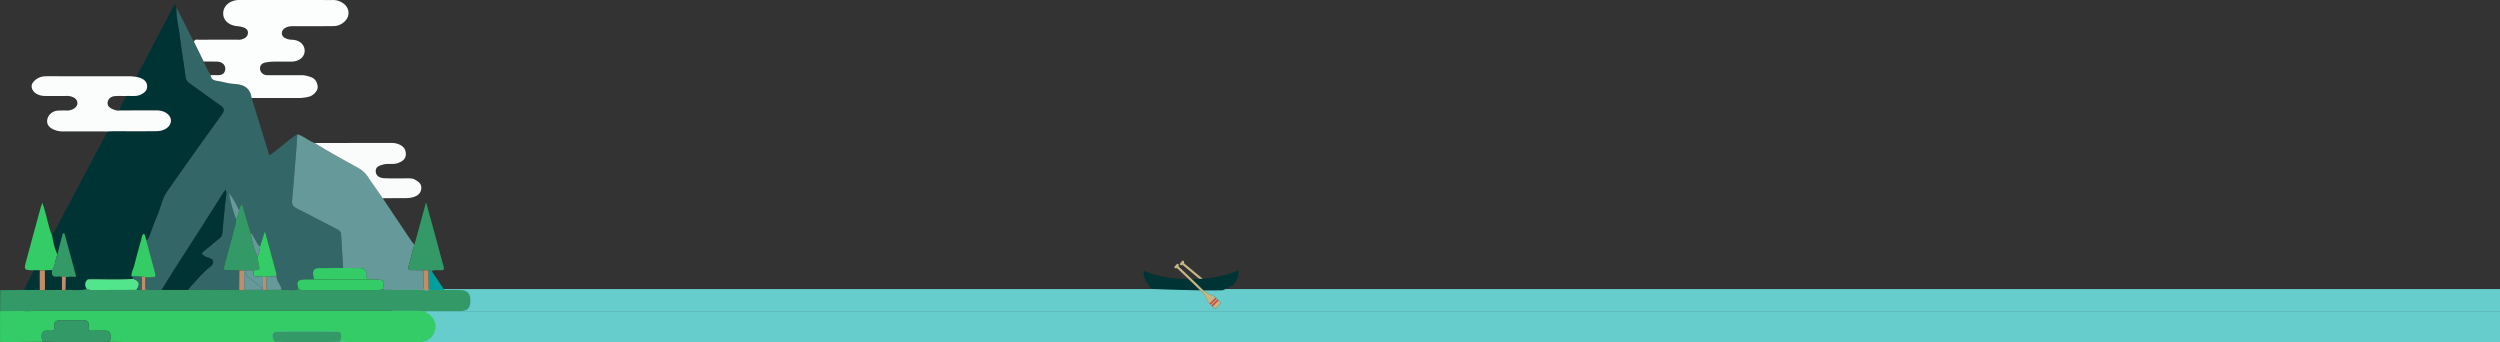 <svg xmlns="http://www.w3.org/2000/svg" viewBox="0 0 3879.33 531.42"><rect x="0" y="0" width="3879.33" height="531.42" fill="#333333" stroke="none"/><defs><style>.cls-1{fill:#414651;}.cls-2{fill:#c5b683;}.cls-3{fill:#6cc;}.cls-4{fill:#366;}.cls-15,.cls-5{fill:#033;}.cls-6{fill:#3c6;}.cls-7{fill:#396;}.cls-8{fill:#699;}.cls-9{fill:#fcfdfd;}.cls-10{fill:#fbfcfc;}.cls-11{fill:#fafcfc;}.cls-12{fill:#c3f4ce;}.cls-13{fill:#019f9e;}.cls-14{fill:#52e68c;}.cls-15{stroke:#033;stroke-miterlimit:10;stroke-width:0.1px;}.cls-16{fill:none;}.cls-17{fill:#c08d67;}.cls-18{fill:#00788a;}.cls-19{fill:#e4443e;}.cls-20{fill:#ed443d;}</style></defs><g id="Layer_2" data-name="Layer 2"><g id="Layer_1-2" data-name="Layer 1"><g id="ZngLAO.tif"><path class="cls-1" d="M1875.29,437.22c2.49,2,4.91,4,7.33,6.08a5.45,5.45,0,0,0,1.79,1c2.34.83,4.65,1.76,7,2.49a21.73,21.73,0,0,1,9,5.06"/><path class="cls-2" d="M1882.37,452.57c-2.07-4.64-6.27-7.17-9.88-10.23-10.19-8.66-20.53-17.16-30.81-25.72-2-1.67-4-3.32-6-5-.56-.47-1.18-.92-1.81-.34-.93.87-1.51.24-2.23-.27-1-.73-1.19-1.42-.29-2.41s1.88-2.32,2.84-3.46c.38-.46.81-1.2,1.49-.7s2.16,1,1.72,2.14c-.65,1.66.36,2.28,1.3,3.07,12.48,10.4,25.09,20.64,37.37,31.26a39.72,39.72,0,0,0,14.84,8.16c2.61.79,5.27,1.56,7.09,3.84"/></g><rect class="cls-3" x="389.66" y="483.01" width="3489.67" height="48.41"/><rect class="cls-3" x="608.97" y="448.55" width="3270.36" height="35.01"/><path class="cls-4" d="M273.67,11.36q12.49,24.69,25,49.39c.71,1.4,1.58,2.72,2.37,4.08L316.09,95.5c3.21,7.25,6.37,14.53,10.84,21.13.7,5.64,4,8,9.56,8.78,9.05,1.27,17.93,4.35,27,4.84,14.76.78,24.87,6,27,21.82l27.47,89.09c15.74-10.34,28.15-23.59,43.55-32.82-.66,9.1-1.25,18.19-2,27.27-2,25.37-4,50.74-6.28,76.08-.54,6.05,1.92,9.08,7.2,11.73,21.14,10.6,42,21.75,63.07,32.48,3.47,1.77,5.61,3.75,5.84,7.78,1,17.4,2.11,34.79,3.19,52.18-12.66,0-25.32.16-38,.11-6.6,0-9.36,3.31-8.83,9.6.23,2.65.93,5.26,1.41,7.89-4.85,0-9.7,0-14.55.08-11,.15-13.61,4.31-9.21,14.79-8.55,3.42-17.43,1-26.15,1.5-1.05-8.55-10-14.53-7.88-24.11-5.89-21.69-11.79-43.37-18.21-67l-7.59,23.64c-2.66-1.24-3.49-3.92-5-6.12-3.47-5-4.73-11.48-9.85-15.45l-13.21-45.15-4.7,9.82c-4.59-8.95-8.73-18.17-15.7-25.86A280,280,0,0,0,366.1,339.9a43.34,43.34,0,0,1-1.6,12c-5.3,19.17-10.45,38.39-15.6,57.61-2.62,9.78-2.56,9.75,7.16,9.84,5.11,0,10.22.27,15.33.41q-.15,15.07-.31,30.15l-79.69-.08q13.26-15.73,27.88-30.22c4.17-4.12,11.45-7.69,11.35-12.95-.13-6.22-8.89-6.38-13.74-9.36s-4.71-4.61-.25-8c8.14-6.13,15.61-13.16,23.72-19.34,3.15-2.4,4.27-4.87,4.59-8.68q2.18-25.65,5-51.22c.52-4.66,2.28-9.21,0-15.45-1.51,2-2.52,3.16-3.34,4.45-12.79,20.12-25.51,40.3-38.35,60.4-11.86,18.56-23.9,37-35.73,55.59-7.33,11.51-14.41,23.18-21.6,34.78-8.54-.48-17.24,1.89-25.62-1.48l-.1-18c2.41,0,4.83,0,7.24,0,9.52,0,9.87-.35,7.48-9.31q-6.52-24.45-13.13-48.87c2.64-.23,3.46-2.28,4.24-4.31,4.34-11.3,8.27-22.77,13.07-33.87,5.23-12.07,7.29-25.68,14.8-36.48,28.07-40.35,56.74-80.27,85.44-120.17,4.37-6.09,3.42-9.62-2.44-13.71-16.3-11.39-32.31-23.19-48.43-34.83a12.77,12.77,0,0,1-5.59-9.28c-3-22-6.5-44-9.39-66.06C276.73,39.45,273.08,25.64,273.67,11.36Z"/><path class="cls-5" d="M273.67,11.36c-.59,14.28,3.06,28.09,4.9,42.1,2.89,22.05,6.43,44,9.39,66.06a12.77,12.77,0,0,0,5.59,9.28c16.12,11.64,32.13,23.44,48.43,34.83,5.86,4.09,6.81,7.62,2.44,13.71-28.7,39.9-57.37,79.82-85.44,120.17-7.51,10.8-9.57,24.41-14.8,36.48-4.8,11.1-8.73,22.57-13.07,33.87-.78,2-1.6,4.08-4.24,4.31-1.33-3-.9-6.79-3.7-9.22-3.42,2-3,5.33-3.76,8-3.92,13.88-7.73,27.8-11.3,41.77-1.37,5.37-4.79,10.27-3.93,16.17l2.85,3.79c-23.12,1.66-46.28.44-69.42.65l-1.48.27c-5.21,4.6-4.76,9.69-1.33,15-11,2.94-22.09.85-33.13,1.23l.33-19.73a43.86,43.86,0,0,1,15.58-.37l-.14.05a16.71,16.71,0,0,0-.14-3.95q-8.11-30.24-16.4-60.45c-.38-1.36-.19-3.41-3.35-3.45-2.83,10.9-5.7,22-8.57,33a106.75,106.75,0,0,1-8-29.18l79.8-150.45c2-3.8,4-7.63,5.94-11.45,2.95-.11,5.9-.31,8.85-.32,22.61,0,45.22.17,67.82-.12,12.42-.16,21.73-7.4,21.89-16.07s-9.22-16-21.65-16.11c-19.1-.18-38.21.07-57.31.13-.33-9,6.82-14.82,9.63-22.48,7.44-.49,15.14,1.21,22.25-2.09,5.54-2.56,10.3-6.14,10.14-13.13-.15-6.47-4.3-10.13-9.76-12.51a42.25,42.25,0,0,0-6.14-1.72c1.81-7.4,6.28-13.54,9.72-20.14,15.39-29.47,31-58.82,46.5-88.25C270.72,7.13,272.24,5.42,273.67,11.36Z"/><path class="cls-6" d="M353.43,530.77c-13.71.08-27.42-.09-41.12.24"/><path class="cls-6" d="M195.6,530.76c-9.12-.11-18.24-.26-27.35-.39,5.2-3.46,4.06-8.51,2.62-13s-5.69-4.24-9.56-4.21c-5.93,0-11.86-.18-17.78.07-4.94.2-7.43-.5-6.09-6.64,1.4-6.46-1.67-10-9-9.73-11.57.37-23.17.15-34.76,0-6.33-.07-10.51,2.72-9.22,9.08,1.66,8.23-3.09,7.35-8.11,7.24-4-.08-8.6-.81-10.61,3.84s-1.54,9.47,2.4,13.36c-8.79.11-58.69.51-68.06.17-.1-27,0-39.48,0-46.79-2.1-3.17,29.83-1.27,41.78-.95,5.38-.11,10.75-.31,16.13-.31q294.51,0,589,0c4.58,0,9.15.22,13.72.34.13,2.31,2.07,2.86,3.64,3.86,9.43,6,13.44,16.54,10.39,27.12-2.81,9.78-12.19,16.89-23.06,16.93q-47.22.18-94.45,0c-9.95,0-19.89-.29-29.84-.45,3.94-10.42,2.66-15.64-4.38-15.7q-46.47-.36-92.93,0c-6.09,0-8.58,4.14-6.77,9.88a64,64,0,0,0,2.51,5.94l-6.6.6L369,530.82"/><path class="cls-7" d="M.32,450.24c12.33-.25,24.66-.22,37-.31H61.68c2.65.38,5.3,1.77,7.94,0l26.29-.06c1.91,1.46,3.83.79,5.76,0,11-.38,22.18,1.71,33.13-1.23,2.34.47,4.68,1.35,7,1.35,23.34,0,46.67-.1,70-.18l8.43.05c2.21,1.19,4.13,1.42,5.12-1.52,8.38,3.37,17.08,1,25.62,1.48l40.39,0,79.69.08c2.64,1.4,5.29,1.06,7.95.07l29.11-.21c1.69.64,3.37,1.62,5.14.18l23.9-.07c8.72-.52,17.6,1.92,26.15-1.5,3.14,2,6.67,1.73,10.15,1.73l110.3,0c3.5,0,7,.16,10.08-2,2.1,2.38,4.93,1.82,7.57,1.82q27.92,0,55.82-.07c2.64.36,5.26,1.51,7.9,0l24.34,0c8.08.08,16.17.11,24.25.23,11.39.17,16.23,5,16.26,16.26,0,11.73-4.28,16.26-15.88,16.33-17.79.1-35.58.05-53.36.07-4.57-.12-9.14-.34-13.72-.34q-294.51,0-589,0c-5.38,0-10.75.2-16.13.31l-7.56-.12h-2c-10.73,0-21.46.2-32.18.06"/><path class="cls-8" d="M657.25,449.85q-27.9,0-55.82.07c-2.64,0-5.47.56-7.56-1.82,3.63-11.53,1.57-14.31-10.57-14.36-3.45,0-6.9-.1-10.35-.15-2.92-1.56-5.34-3.24-4.83-7.3,1-8-3.76-10.34-10.7-10.34-8.31,0-16.62-.06-24.93-.09-1.08-17.39-2.2-34.78-3.19-52.18-.23-4-2.37-6-5.84-7.78-21.07-10.73-41.93-21.88-63.07-32.48-5.28-2.65-7.74-5.68-7.2-11.73,2.25-25.34,4.24-50.71,6.28-76.08.73-9.08,1.32-18.17,2-27.27,9.76,2.9,17.3,10.17,26.82,13.54,21.94,14,45,26.08,67.58,38.83A42.16,42.16,0,0,1,571,274.63c7.35,11.19,15.24,22,22.91,33q22,32.85,44,65.69c1.18,1.76,3.71,4.45,4.79,6.28,1.06,2-.69,3.22-1.29,5.42-2.53,9.33-4.62,18.78-7.37,28-1.51,5.08.38,6.25,4.91,6.2,6.19-.08,12.39.12,18.58.2Z"/><path class="cls-9" d="M316.09,95.5,301,64.83c1.27-4.61,5.09-3.16,8.05-3.18,19.41-.1,38.82,0,58.22-.06,2.16,0,4.41.34,6.45-.16,5.45-1.35,10.65-3.86,11-10.14.34-5.8-4.32-8.23-9.33-9.48a46.79,46.79,0,0,0-7.13-1.21c-13.06-1.21-21.68-8.78-21.9-19.35-.22-10.87,8.43-19.51,21.21-21.1A39,39,0,0,1,372.45,0Q444,0,515.58.06a28.36,28.36,0,0,1,8.75,1c11.7,3.86,17.72,12.19,16.25,21.88-1.37,9-11.74,17.43-22.46,17.55-21,.25-42,.15-63.07.11-4.1,0-8,.36-11.71,2.36s-6.07,4.7-6,8.83c.07,4.31,3.22,6.57,6.83,8.14a26.64,26.64,0,0,0,9.46,1.76c11.49.59,19.24,7.76,19.12,17.43-.12,9.23-8.62,16.28-20.11,16.44-10,.13-19.95,0-29.92.1a86.49,86.49,0,0,0-9.57,1.08c-6.31.82-10.42,4.66-9.56,10.75.79,5.63,5.31,9.14,11.58,9.15,17.52,0,35,.16,52.56,0,5.28,0,10.1,1.32,14.91,3.1,7,2.59,9.83,8.34,10.29,15.08.41,6-6.68,13.67-13.75,15.27A66.56,66.56,0,0,1,464,152.12c-24.53-.16-49.06-.06-73.59-.05-2.09-15.82-12.2-21-27-21.82-9.05-.49-17.93-3.57-27-4.84-5.6-.78-8.86-3.14-9.56-8.78,3.48,0,7-.07,10.45,0,6.77.22,11.69-2.07,12.26-9.53.48-6.34-5.06-11.3-12.65-11.49C330,95.47,323.06,95.54,316.09,95.5Z"/><path class="cls-10" d="M212.4,119.52a42.25,42.25,0,0,1,6.14,1.72c5.46,2.38,9.61,6,9.76,12.51.16,7-4.6,10.57-10.14,13.13-7.11,3.3-14.81,1.6-22.25,2.09-5.66,0-11.34-.22-17,.12-5.86.35-10.67,3.25-11.81,9.17s3,9.2,8.18,11.32c3.57,1.45,7.11,2.46,11,1.87,19.1-.06,38.21-.31,57.31-.13,12.43.11,21.81,7.38,21.65,16.11s-9.47,15.91-21.89,16.07c-22.6.29-45.21.09-67.82.12-2.95,0-5.9.21-8.85.32-22.89,0-45.78-.08-68.67,0a35.22,35.22,0,0,1-12.65-2.07c-9-3.34-13.14-8.82-12.07-15.85,1.21-7.88,8.42-14.07,17-14.41,4.57-.17,9.16-.24,13.73-.07a19.31,19.31,0,0,0,10.71-3.05c7.11-4.21,7.24-12.65.16-16.88a21.76,21.76,0,0,0-11.63-2.71c-11.31.1-22.63.19-33.93,0s-19.87-6.56-20.25-14.72c-.32-6.9,9.6-15.19,19.65-15.71,8.59-.45,17.23-.13,25.84-.14q50.91,0,101.8,0A79.54,79.54,0,0,1,212.4,119.52Z"/><path class="cls-11" d="M593.87,307.62c-7.67-11-15.56-21.8-22.91-33a42.16,42.16,0,0,0-15.11-13.92c-22.63-12.75-45.64-24.87-67.58-38.83q59.37,0,118.75-.08a30.21,30.21,0,0,1,11.83,2.1c6.42,2.69,10.64,7,10.92,14.51.29,7.88-4.68,11.45-11,14.17-7.68,3.31-16,.6-23.92,2.7-6.2,1.65-12.16,3.42-11.81,10.71.36,7.5,6.78,10.25,13.21,10.55,12.09.57,24.23.26,36.34.22,3.81,0,7.7-.05,11,1.85,5.17,2.93,10.49,6.2,10.18,13.23-.33,7.42-5,11.58-11.69,13.8-6.24,2.08-12.73,1.83-19.19,1.82C613.25,307.45,603.56,307.56,593.87,307.62Z"/><path class="cls-7" d="M645.21,371.94c5.27-18.63,10.25-37.34,15.91-58.22,4.91,17.85,9.26,33.53,13.53,49.22,4.6,16.89,9,33.83,13.78,50.68,1.25,4.41.22,5.74-4.29,5.81-4.74.07-9.68-1.21-14.23,1.22l-5.15-1.1-7.24-.11c-6.19-.08-12.39-.28-18.58-.2-4.53.05-6.42-1.12-4.91-6.2,2.75-9.25,4.84-18.7,7.37-28"/><path class="cls-6" d="M80.94,365.84A106.75,106.75,0,0,0,89,395c-3.34,7.9-3.19,17-8.15,24.34l-11.17.31-7.9.05-9.32-.22c-15.56-.43-15.64-.45-11.61-15.42q10.81-40.14,21.81-80.22c.74-2.74,1.78-5.41,3-9.12C72.19,332.16,74.19,349.72,80.94,365.84Z"/><path class="cls-7" d="M68.16,530.36c-3.94-3.89-4.47-8.6-2.4-13.36s6.62-3.92,10.61-3.84c5,.11,9.77,1,8.11-7.24-1.29-6.36,2.89-9.15,9.22-9.08,11.59.14,23.19.36,34.76,0,7.31-.24,10.38,3.27,9,9.73-1.34,6.14,1.15,6.84,6.09,6.64,5.92-.25,11.85,0,17.78-.07,3.87,0,8.18-.17,9.56,4.21s2.58,9.57-2.62,13l-14.4.89L85,530.66C79.37,530.6,73.77,530.46,68.16,530.36Z"/><path class="cls-7" d="M425.87,530.41a64,64,0,0,1-2.51-5.94c-1.81-5.74.68-9.85,6.77-9.88q46.46-.27,92.93,0c7,.06,8.32,5.28,4.38,15.7C493.58,531.26,459.72,531.07,425.87,530.41Z"/><path class="cls-12" d="M369,530.82l50.32.19"/><path class="cls-5" d="M52.44,419.5l9.32.22q0,15.11-.08,30.23l-24.37,0Q44.89,434.72,52.44,419.5Z"/><path class="cls-13" d="M664.76,419.55l5.15,1.1,19.58,29.28-24.34,0Z"/><path class="cls-14" d="M32.28,482.67h0Z"/><path class="cls-15" d="M291.39,449.78l-40.39,0c7.19-11.6,14.27-23.27,21.6-34.78,11.83-18.58,23.87-37,35.73-55.59,12.84-20.1,25.56-40.28,38.35-60.4.82-1.29,1.83-2.45,3.34-4.45,2.24,6.24.48,10.79,0,15.45q-2.87,25.57-5,51.22c-.32,3.81-1.44,6.28-4.59,8.68-8.11,6.18-15.58,13.21-23.72,19.34-4.46,3.35-4.54,5,.25,8s13.61,3.14,13.74,9.36c.1,5.26-7.18,8.83-11.35,12.95Q304.62,434,291.39,449.78Z"/><path class="cls-7" d="M371.39,419.71c-5.11-.14-10.22-.37-15.33-.41-9.72-.09-9.78-.06-7.16-9.84,5.15-19.22,10.3-38.44,15.6-57.61a43.34,43.34,0,0,0,1.6-12,23.12,23.12,0,0,0,4.64-14.45l4.7-9.82,13.21,45.15c2.42,13.26,5.53,26.32,11,38.72.55,3.38.93,6.8,1.69,10.13,2.14,9.36,2.2,9.34-7.49,9.76l-13.48,0a6.06,6.06,0,0,0-1.59.18Z"/><path class="cls-6" d="M573,433.59c3.45.05,6.9.13,10.35.15,12.14.05,14.2,2.83,10.57,14.36-3.07,2.14-6.59,2-10.09,2l-110.3,0c-3.48,0-7,.28-10.15-1.73-4.4-10.48-1.82-14.64,9.21-14.79,4.85-.06,9.7-.05,14.55-.07Z"/><path class="cls-6" d="M573,433.59l-85.86-.12c-.48-2.64-1.18-5.25-1.41-7.9-.53-6.29,2.23-9.63,8.83-9.6,12.66,0,25.32-.07,38-.11,8.31,0,16.62.09,24.93.09,6.94,0,11.7,2.34,10.7,10.34C567.61,430.35,570,432,573,433.59Z"/><path class="cls-6" d="M204.18,428.9c-.86-5.91,2.56-10.81,3.93-16.18,3.57-14,7.38-27.89,11.3-41.77.76-2.67.34-6,3.76-8,2.8,2.43,2.37,6.22,3.7,9.22Q233.44,396.6,240,421c2.39,9,2,9.36-7.48,9.31-2.41,0-4.83,0-7.24,0-1.41-1.59-3.17-1.1-4.9-.84Z"/><path class="cls-6" d="M393.81,419.39c9.68-.42,9.62-.4,7.48-9.76-.76-3.33-1.14-6.75-1.69-10.12,1.69-5.63,3.57-11.22,3.9-17.16l7.59-23.64c6.42,23.64,12.32,45.32,18.21,67-.7,3.57-3.49,3.31-6.13,3.38-3.41.08-6.82.23-10.23.35l-4.78.07c-2.1-.13-4.2-.36-6.3-.39C392.2,429,392.2,429,393.81,419.39Z"/><path class="cls-16" d="M316.09,95.5c7,0,13.94,0,20.9.15,7.59.19,13.13,5.15,12.65,11.49-.57,7.46-5.49,9.75-12.26,9.53-3.48-.11-7,0-10.45,0C322.46,110,319.3,102.75,316.09,95.5Z"/><path class="cls-8" d="M413,429.45c3.4-.12,6.81-.27,10.22-.35,2.64-.07,5.43.19,6.13-3.38-2.09,9.58,6.83,15.56,7.88,24.11l-23.9.07Z"/><path class="cls-17" d="M371.39,419.71l7.34-.16.3,30.38c-2.66,1-5.31,1.33-7.95-.07Q371.23,434.79,371.39,419.71Z"/><path class="cls-8" d="M370.74,325.45a23.12,23.12,0,0,1-4.64,14.45A280,280,0,0,1,355,299.59C362,307.28,366.15,316.5,370.74,325.45Z"/><path class="cls-8" d="M403.5,382.35c-.33,5.94-2.21,11.53-3.9,17.16-5.42-12.41-8.53-25.47-11-38.73,5.12,4,6.38,10.41,9.85,15.45C400,378.43,400.84,381.11,403.5,382.35Z"/><path class="cls-17" d="M220.38,429.5c1.73-.26,3.49-.75,4.9.84q0,9,.1,18c-1,2.94-2.91,2.71-5.12,1.52Z"/><path class="cls-7" d="M80.83,419.36c5-7.36,4.81-16.44,8.15-24.34,2.87-11.07,5.74-22.15,8.57-33,3.16,0,3,2.09,3.35,3.45q8.28,30.21,16.4,60.45a16.71,16.71,0,0,1,.14,3.95l.14-.05a43.74,43.74,0,0,0-15.56.37c-1.92-1.31-3.94-1.15-6-.36-1.82-.19-3.72-.81-5.46-.51C82.37,430.68,79.05,427.59,80.83,419.36Z"/><path class="cls-14" d="M211.83,449.81c-23.34.08-46.67.2-70,.18-2.34,0-4.68-.88-7-1.35-3.43-5.35-3.88-10.44,1.33-15a2.38,2.38,0,0,0,1.48-.27c23.14-.21,46.3,1,69.42-.65C216.56,436.45,217.7,440.51,211.83,449.81Z"/><path class="cls-16" d="M186.28,171.45c-3.87.59-7.41-.42-11-1.87-5.21-2.12-9.32-5.36-8.18-11.32s5.95-8.82,11.81-9.17c5.64-.34,11.32-.11,17-.12C193.1,156.63,186,162.44,186.28,171.45Z"/><path class="cls-4" d="M211.83,449.81c5.87-9.3,4.73-13.36-4.8-17.13l-2.85-3.79,16.2.61-.12,20.36Z"/><path class="cls-17" d="M96,429.78c2.07-.79,4.09-.95,6,.36q-.19,9.87-.35,19.73c-1.93.78-3.85,1.45-5.76,0Q96,439.83,96,429.78Z"/><path class="cls-18" d="M137.61,433.33a2.38,2.38,0,0,1-1.48.27Z"/><path class="cls-17" d="M117.58,429.77l-.14.05Z"/><path class="cls-5" d="M96,429.78q0,10.05-.1,20.08l-26.29.06q0-15.12,0-30.25l11.17-.31c-1.78,8.23,1.54,11.32,9.72,9.91C92.29,429,94.19,429.59,96,429.78Z"/><path class="cls-8" d="M379,449.93l-.3-30.38a6.06,6.06,0,0,1,1.59-.18A10.76,10.76,0,0,0,385,429.62c7.87,5.93,15.3,12.45,22.91,18.73a2.92,2.92,0,0,1,.27,1.37Z"/><path class="cls-17" d="M69.66,419.67c-.29,9.83.45,20,0,30.25-2.84,1.46-5.36.72-7.94,0,.29-10.26-.43-20.12.08-30.22C64.38,420,67.05,419.37,69.66,419.67Z"/><path class="cls-17" d="M664.76,419.55l.39,30.34c-2.64,1.47-5.26.32-7.9,0l.27-30.41Z"/><path class="cls-17" d="M408.14,449.72a2.92,2.92,0,0,0-.27-1.37q.15-9.42.29-18.83l4.78-.07q.18,10.23.34,20.45C411.51,451.34,409.83,450.36,408.14,449.72Z"/><path class="cls-8" d="M408.16,429.52q-.15,9.42-.29,18.83c-7.61-6.28-15-12.8-22.91-18.73a10.76,10.76,0,0,1-4.64-10.25l13.48,0c-1.6,9.62-1.6,9.6,8.06,9.74C404,429.16,406.06,429.39,408.16,429.52Z"/><g id="UotMCa.tif"><path class="cls-5" d="M1900.34,449.07a9.45,9.45,0,0,1-5.34,1.46c-1.24,0-2.23,0-7.44.05h-.2c-2.47,0-28.78.66-100.23-2.28-2.76-3.56-7.12-8.6-8.37-11.15,0,0-2.71-3.26-3.87-11.22-.2-1.35-.28-2.72-.42-4.07s.18-1.71,1.6-1.12a138.29,138.29,0,0,0,23.61,7.44,201.8,201.8,0,0,0,32.64,4.49c6.51.37,13,.7,19.52.5,20.18-.64,40.09-3,59.32-9.58a77.13,77.13,0,0,0,9.25-3.63c1.17-.58,1.8-.5,1.75,1.06a31.92,31.92,0,0,1-8.85,21.52"/><path class="cls-19" d="M1873,450.34h-22.26"/></g><g id="ZngLAO.tif-2" data-name="ZngLAO.tif"><path class="cls-1" d="M1880.12,474a2.16,2.16,0,0,0,1.44,1.44c.74.75,1.46,1.52,2.23,2.24,1.55,1.45,2.46,1.45,4-.08s2.9-3.08,4.37-4.6c2.43-2.5,2.44-3.07,0-5.47-.48-.48-1-.92-1.5-1.39a2.12,2.12,0,0,0-1.4-1.24l-1.5-1.5a2.21,2.21,0,0,0-1.32-1.22c-1.66-2.4-4.26-3.36-6.81-4.32a39.74,39.74,0,0,1-14.23-9.17c-11.52-11.46-23.38-22.56-35.1-33.8-.89-.85-1.85-1.55-1.09-3.15.52-1.1-.85-1.66-1.56-2.26s-1.13.17-1.54.59c-1,1.08-2,2.24-3.07,3.26s-.87,1.62.12,2.42c.68.56,1.21,1.23,2.21.43.66-.53,1.25,0,1.78.47,1.88,1.81,3.79,3.59,5.67,5.4,9.66,9.26,19.38,18.46,29,27.81,3.39,3.31,7.4,6.13,9.14,10.9.84,2.32,2.19,4.46,3.21,6.72a9.29,9.29,0,0,0,3,3.75c.25.65,1,.79,1.4,1.23Z"/><path class="cls-2" d="M1877.1,471.19a9.29,9.29,0,0,1-3-3.75c-1-2.26-2.37-4.4-3.21-6.72-1.74-4.77-5.75-7.59-9.14-10.9-9.57-9.35-19.29-18.55-29-27.81-1.88-1.81-3.79-3.59-5.67-5.4-.53-.51-1.12-1-1.78-.47-1,.8-1.53.13-2.21-.43-1-.8-1.09-1.5-.12-2.42s2-2.18,3.07-3.26c.41-.42.89-1.14,1.54-.59s2.08,1.16,1.56,2.26c-.76,1.6.2,2.3,1.09,3.15,11.72,11.24,23.58,22.34,35.1,33.8a39.74,39.74,0,0,0,14.23,9.17c2.55,1,5.15,1.92,6.81,4.32Z"/><path class="cls-2" d="M1890.66,466.1c.5.47,1,.91,1.5,1.39,2.4,2.4,2.39,3,0,5.47-1.47,1.52-2.88,3.1-4.37,4.6s-2.41,1.53-4,.08c-.77-.72-1.49-1.49-2.23-2.24Z"/><path class="cls-2" d="M1887.76,463.36l1.5,1.5-9.14,9.1-1.62-1.54Q1883,467.73,1887.76,463.36Z"/><path class="cls-20" d="M1880.12,474l9.14-9.1a2.12,2.12,0,0,1,1.4,1.24l-9.1,9.3A2.16,2.16,0,0,1,1880.12,474Z"/><path class="cls-20" d="M1887.76,463.36q-4.8,4.35-9.26,9.06c-.44-.44-1.15-.58-1.4-1.23l9.34-9.05A2.21,2.21,0,0,1,1887.76,463.36Z"/></g></g></g></svg>
